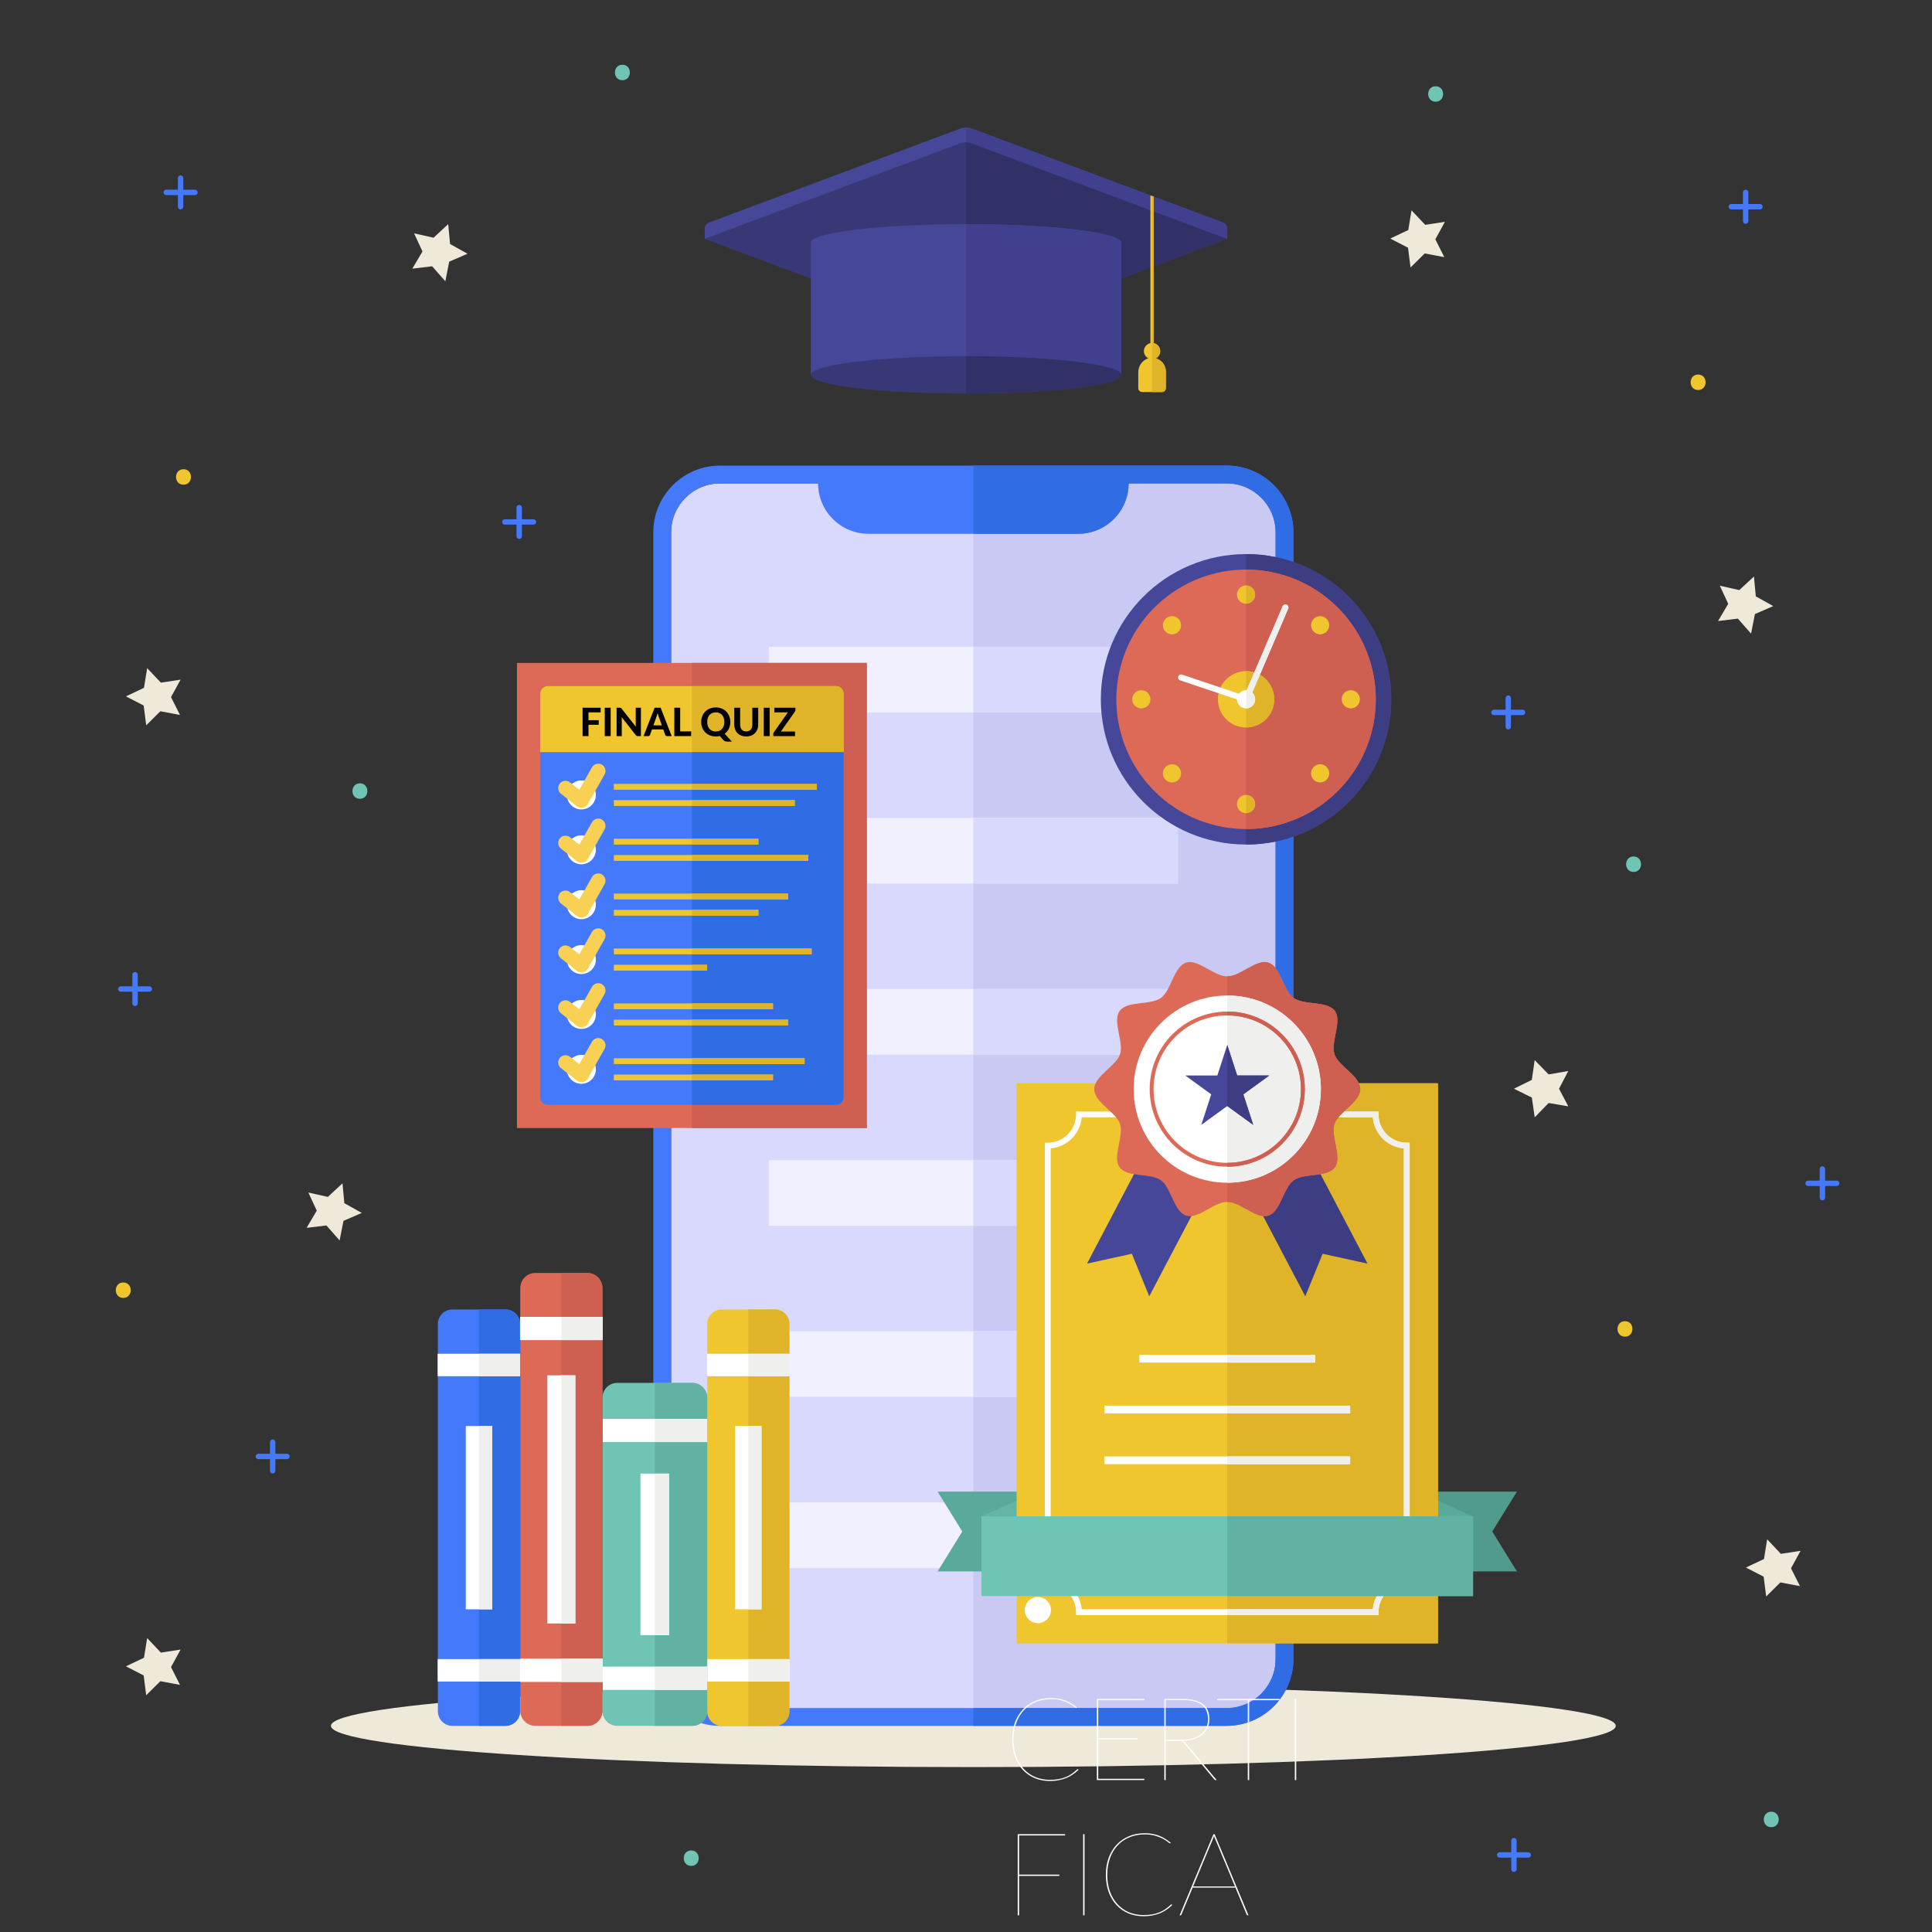 <svg width="200" height="200" viewBox="0 0 200 200" fill="none" xmlns="http://www.w3.org/2000/svg">
<rect x="0" y="0" width="200" height="200" fill="#333333" stroke="none"/>
<g clip-path="url(#clip0_463_2191)">
<path d="M100.76 182.93C137.49 182.93 167.265 181.018 167.265 178.659C167.265 176.301 137.49 174.389 100.76 174.389C64.031 174.389 34.256 176.301 34.256 178.659C34.256 181.018 64.031 182.93 100.76 182.93Z" fill="#EFE9DA"/>
<path d="M15.236 169.572L16.653 171.077L18.695 170.762L17.703 172.575L18.633 174.42L16.602 174.036L15.135 175.491L14.872 173.441L13.035 172.495L14.904 171.612L15.236 169.572Z" fill="#EFE9DA"/>
<path d="M182.937 159.349L184.354 160.853L186.396 160.538L185.404 162.351L186.334 164.196L184.304 163.812L182.836 165.267L182.574 163.217L180.736 162.271L182.605 161.388L182.937 159.349Z" fill="#EFE9DA"/>
<path d="M15.236 69.165L16.653 70.669L18.695 70.355L17.703 72.167L18.633 74.013L16.602 73.629L15.135 75.084L14.872 73.034L13.035 72.088L14.904 71.205L15.236 69.165Z" fill="#EFE9DA"/>
<path d="M146.119 21.773L147.536 23.276L149.578 22.962L148.586 24.774L149.516 26.62L147.486 26.236L146.018 27.691L145.756 25.641L143.918 24.695L145.787 23.812L146.119 21.773Z" fill="#EFE9DA"/>
<path d="M35.454 122.498L35.648 124.555L37.453 125.562L35.556 126.382L35.156 128.41L33.79 126.859L31.738 127.106L32.791 125.327L31.922 123.452L33.939 123.903L35.454 122.498Z" fill="#EFE9DA"/>
<path d="M158.869 109.743L160.313 111.222L162.35 110.872L161.389 112.701L162.352 114.53L160.315 114.182L158.873 115.663L158.575 113.618L156.721 112.704L158.573 111.788L158.869 109.743Z" fill="#EFE9DA"/>
<path d="M46.398 23.203L46.592 25.261L48.397 26.267L46.5 27.087L46.1 29.115L44.734 27.565L42.682 27.811L43.734 26.032L42.866 24.157L44.882 24.608L46.398 23.203Z" fill="#EFE9DA"/>
<path d="M181.568 59.68L181.762 61.737L183.566 62.744L181.67 63.564L181.27 65.592L179.904 64.041L177.852 64.288L178.904 62.509L178.036 60.634L180.052 61.085L181.568 59.68Z" fill="#EFE9DA"/>
<path d="M20.179 19.639H18.974V18.434C18.974 18.28 18.849 18.155 18.696 18.155C18.542 18.155 18.417 18.28 18.417 18.434V19.639H17.212C17.058 19.639 16.934 19.763 16.934 19.917C16.934 20.071 17.059 20.196 17.212 20.196H18.417V21.401C18.417 21.555 18.542 21.679 18.696 21.679C18.85 21.679 18.974 21.555 18.974 21.401V20.196H20.179C20.333 20.196 20.458 20.071 20.458 19.917C20.458 19.763 20.333 19.639 20.179 19.639Z" fill="#4579FB"/>
<path d="M182.193 21.122H180.988V19.918C180.988 19.764 180.863 19.639 180.709 19.639C180.555 19.639 180.43 19.764 180.43 19.918V21.122H179.226C179.072 21.122 178.947 21.247 178.947 21.401C178.947 21.555 179.072 21.68 179.226 21.68H180.43V22.884C180.43 23.038 180.556 23.163 180.709 23.163C180.863 23.163 180.988 23.038 180.988 22.884V21.68H182.193C182.347 21.68 182.472 21.555 182.472 21.401C182.472 21.247 182.347 21.122 182.193 21.122Z" fill="#4579FB"/>
<path d="M155.857 75.231C155.857 75.385 155.982 75.51 156.135 75.51C156.289 75.51 156.414 75.385 156.414 75.231V74.027H157.619C157.773 74.027 157.897 73.902 157.897 73.748C157.897 73.594 157.772 73.469 157.619 73.469H156.414V72.265C156.414 72.111 156.289 71.986 156.135 71.986C155.981 71.986 155.857 72.111 155.857 72.265V73.469H154.652C154.498 73.469 154.373 73.594 154.373 73.748C154.373 73.902 154.498 74.027 154.652 74.027H155.857V75.231Z" fill="#4579FB"/>
<path d="M190.138 122.218H188.934V121.014C188.934 120.86 188.809 120.735 188.655 120.735C188.501 120.735 188.376 120.86 188.376 121.014V122.218H187.171C187.017 122.218 186.893 122.344 186.893 122.497C186.893 122.651 187.018 122.776 187.171 122.776H188.376V123.98C188.376 124.134 188.501 124.259 188.655 124.259C188.809 124.259 188.934 124.134 188.934 123.98V122.776H190.138C190.292 122.776 190.417 122.651 190.417 122.497C190.417 122.343 190.292 122.218 190.138 122.218Z" fill="#4579FB"/>
<path d="M158.205 191.743H157V190.539C157 190.385 156.875 190.26 156.721 190.26C156.567 190.26 156.443 190.385 156.443 190.539V191.743H155.238C155.084 191.743 154.959 191.868 154.959 192.022C154.959 192.176 155.084 192.301 155.238 192.301H156.443V193.505C156.443 193.659 156.568 193.784 156.721 193.784C156.875 193.784 157 193.659 157 193.505V192.301H158.205C158.359 192.301 158.483 192.175 158.483 192.022C158.484 191.868 158.359 191.743 158.205 191.743Z" fill="#4579FB"/>
<path d="M55.228 53.755H54.024V52.55C54.024 52.396 53.898 52.272 53.745 52.272C53.591 52.272 53.466 52.396 53.466 52.55V53.755H52.261C52.107 53.755 51.982 53.88 51.982 54.033C51.982 54.188 52.108 54.312 52.261 54.312H53.466V55.517C53.466 55.671 53.591 55.795 53.745 55.795C53.899 55.795 54.024 55.671 54.024 55.517V54.312H55.228C55.382 54.312 55.507 54.188 55.507 54.033C55.507 53.88 55.382 53.755 55.228 53.755Z" fill="#4579FB"/>
<path d="M15.462 102.105H14.258V100.901C14.258 100.747 14.132 100.622 13.979 100.622C13.825 100.622 13.7 100.747 13.7 100.901V102.105H12.496C12.342 102.105 12.217 102.23 12.217 102.384C12.217 102.538 12.342 102.663 12.496 102.663H13.7V103.868C13.7 104.022 13.825 104.146 13.979 104.146C14.132 104.146 14.258 104.021 14.258 103.868V102.663H15.462C15.616 102.663 15.741 102.538 15.741 102.384C15.741 102.23 15.616 102.105 15.462 102.105Z" fill="#4579FB"/>
<path d="M29.71 150.492H28.506V149.287C28.506 149.133 28.38 149.008 28.227 149.008C28.073 149.008 27.948 149.133 27.948 149.287V150.492H26.744C26.59 150.492 26.465 150.617 26.465 150.771C26.465 150.925 26.59 151.049 26.744 151.049H27.948V152.254C27.948 152.408 28.073 152.533 28.227 152.533C28.381 152.533 28.506 152.408 28.506 152.254V151.049H29.71C29.864 151.049 29.989 150.924 29.989 150.771C29.989 150.617 29.864 150.492 29.71 150.492Z" fill="#4579FB"/>
<path d="M12.759 132.76C11.729 132.76 11.728 134.36 12.759 134.36C13.789 134.36 13.79 132.76 12.759 132.76Z" fill="#F0C62E"/>
<path d="M37.259 81.09C36.23 81.09 36.228 82.69 37.259 82.69C38.288 82.69 38.29 81.09 37.259 81.09Z" fill="#6FC4B4"/>
<path d="M18.995 48.573C17.966 48.573 17.964 50.173 18.995 50.173C20.025 50.173 20.027 48.573 18.995 48.573Z" fill="#F0C62E"/>
<path d="M64.429 6.703C63.4 6.703 63.398 8.303 64.429 8.303C65.459 8.303 65.46 6.703 64.429 6.703Z" fill="#6FC4B4"/>
<path d="M148.617 8.929C147.587 8.929 147.585 10.529 148.617 10.529C149.646 10.529 149.648 8.929 148.617 8.929Z" fill="#6FC4B4"/>
<path d="M175.788 38.774C174.759 38.774 174.757 40.374 175.788 40.374C176.818 40.374 176.82 38.774 175.788 38.774Z" fill="#F0C62E"/>
<path d="M169.107 88.662C168.077 88.662 168.076 90.262 169.107 90.262C170.136 90.262 170.138 88.662 169.107 88.662Z" fill="#6FC4B4"/>
<path d="M168.216 136.769C167.187 136.769 167.185 138.369 168.216 138.369C169.246 138.369 169.247 136.769 168.216 136.769Z" fill="#F0C62E"/>
<path d="M183.361 187.549C182.331 187.549 182.329 189.149 183.361 189.149C184.39 189.149 184.392 187.549 183.361 187.549Z" fill="#6FC4B4"/>
<path d="M71.556 191.558C70.526 191.558 70.525 193.158 71.556 193.158C72.586 193.158 72.587 191.558 71.556 191.558Z" fill="#6FC4B4"/>
<path d="M74.54 50.041C71.746 50.041 69.473 52.314 69.473 55.108V171.75C69.473 174.544 71.746 176.817 74.54 176.817H126.983C129.777 176.817 132.05 174.544 132.05 171.75V55.108C132.05 52.314 129.777 50.041 126.983 50.041H74.54Z" fill="#D9D8FD"/>
<path d="M126.983 50.041H100.762V176.817H126.983C129.777 176.817 132.05 174.544 132.05 171.75V55.108C132.05 52.313 129.777 50.041 126.983 50.041Z" fill="#C9C9F4"/>
<path d="M126.982 48.198H74.539C70.728 48.198 67.629 51.297 67.629 55.108V171.75C67.629 175.561 70.728 178.66 74.539 178.66H126.982C130.792 178.66 133.892 175.561 133.892 171.75V55.108C133.892 51.297 130.792 48.198 126.982 48.198ZM132.049 171.75C132.049 174.544 129.776 176.817 126.982 176.817H74.539C71.745 176.817 69.472 174.544 69.472 171.75V55.108C69.472 52.314 71.745 50.041 74.539 50.041H84.687C84.687 52.921 87.023 55.257 89.904 55.257H111.617C114.498 55.257 116.833 52.921 116.833 50.041H126.982C129.776 50.041 132.049 52.314 132.049 55.108V171.75Z" fill="#4579FB"/>
<path d="M126.981 48.198H100.76V55.257H111.617C114.497 55.257 116.833 52.921 116.833 50.04H126.981C129.775 50.04 132.049 52.313 132.049 55.107V171.75C132.049 174.544 129.775 176.817 126.981 176.817H100.76V178.659H126.981C130.792 178.659 133.891 175.56 133.891 171.749V55.108C133.891 51.297 130.791 48.198 126.981 48.198Z" fill="#306DE5"/>
<path d="M121.935 66.956H79.584V73.748H121.935V66.956Z" fill="#F0F0FF"/>
<path d="M121.935 84.67H79.584V91.463H121.935V84.67Z" fill="#F0F0FF"/>
<path d="M121.935 102.384H79.584V109.177H121.935V102.384Z" fill="#F0F0FF"/>
<path d="M121.935 120.099H79.584V126.891H121.935V120.099Z" fill="#F0F0FF"/>
<path d="M121.935 137.813H79.584V144.606H121.935V137.813Z" fill="#F0F0FF"/>
<path d="M121.935 155.527H79.584V162.32H121.935V155.527Z" fill="#F0F0FF"/>
<path d="M121.935 66.956H100.76V73.748H121.935V66.956Z" fill="#D9D8FD"/>
<path d="M121.935 84.67H100.76V91.463H121.935V84.67Z" fill="#D9D8FD"/>
<path d="M121.935 102.384H100.76V109.177H121.935V102.384Z" fill="#D9D8FD"/>
<path d="M121.935 120.099H100.76V126.891H121.935V120.099Z" fill="#D9D8FD"/>
<path d="M121.935 137.813H100.76V144.606H121.935V137.813Z" fill="#D9D8FD"/>
<path d="M121.935 155.527H100.76V162.32H121.935V155.527Z" fill="#D9D8FD"/>
<path d="M128.991 87.426C137.293 87.426 144.024 80.695 144.024 72.392C144.024 64.09 137.293 57.359 128.991 57.359C120.688 57.359 113.957 64.09 113.957 72.392C113.957 80.695 120.688 87.426 128.991 87.426Z" fill="#474799"/>
<path d="M128.992 87.427C137.295 87.427 144.026 80.696 144.026 72.393C144.026 64.09 137.295 57.359 128.992 57.359V87.427Z" fill="#3D3D84"/>
<path d="M142.069 75.436C143.748 68.213 139.255 60.997 132.033 59.317C124.81 57.638 117.594 62.131 115.914 69.353C114.235 76.576 118.728 83.792 125.95 85.472C133.173 87.151 140.389 82.658 142.069 75.436Z" fill="#DC6A57"/>
<path d="M142.419 72.392C142.419 64.977 136.407 58.966 128.992 58.966V85.818C136.407 85.819 142.419 79.807 142.419 72.392Z" fill="#CE5F51"/>
<path d="M128.992 75.309C130.603 75.309 131.908 74.003 131.908 72.393C131.908 70.782 130.603 69.477 128.992 69.477C127.382 69.477 126.076 70.782 126.076 72.393C126.076 74.003 127.382 75.309 128.992 75.309Z" fill="#F0C62E"/>
<path d="M128.992 75.309C130.603 75.309 131.908 74.003 131.908 72.393C131.908 70.782 130.603 69.477 128.992 69.477V75.309Z" fill="#E0B428"/>
<path d="M129.932 61.55C129.932 62.07 129.51 62.492 128.99 62.492C128.47 62.492 128.049 62.07 128.049 61.55C128.049 61.03 128.47 60.608 128.99 60.608C129.51 60.608 129.932 61.03 129.932 61.55Z" fill="#F0C62E"/>
<path d="M128.99 62.492C129.51 62.492 129.932 62.07 129.932 61.55C129.932 61.03 129.51 60.608 128.99 60.608V62.492Z" fill="#E0B428"/>
<path d="M137.324 65.391C136.957 65.759 136.36 65.759 135.992 65.391C135.625 65.024 135.625 64.428 135.992 64.06C136.36 63.692 136.956 63.692 137.324 64.06C137.692 64.427 137.692 65.024 137.324 65.391Z" fill="#F0C62E"/>
<path d="M139.834 73.334C139.314 73.334 138.893 72.912 138.893 72.392C138.893 71.872 139.314 71.451 139.834 71.451C140.354 71.451 140.776 71.872 140.776 72.392C140.776 72.912 140.354 73.334 139.834 73.334Z" fill="#F0C62E"/>
<path d="M135.992 80.725C135.625 80.357 135.625 79.761 135.992 79.393C136.36 79.026 136.956 79.026 137.324 79.393C137.692 79.761 137.692 80.357 137.324 80.725C136.957 81.093 136.36 81.093 135.992 80.725Z" fill="#F0C62E"/>
<path d="M128.049 83.235C128.049 82.715 128.47 82.293 128.99 82.293C129.51 82.293 129.932 82.715 129.932 83.235C129.932 83.755 129.51 84.177 128.99 84.177C128.47 84.177 128.049 83.755 128.049 83.235Z" fill="#F0C62E"/>
<path d="M128.99 84.176C129.51 84.176 129.932 83.755 129.932 83.235C129.932 82.715 129.51 82.293 128.99 82.293V84.176Z" fill="#E0B428"/>
<path d="M121.324 81.001C121.844 81.001 122.266 80.579 122.266 80.059C122.266 79.539 121.844 79.118 121.324 79.118C120.804 79.118 120.383 79.539 120.383 80.059C120.383 80.579 120.804 81.001 121.324 81.001Z" fill="#F0C62E"/>
<path d="M118.149 71.451C118.669 71.451 119.09 71.873 119.09 72.393C119.09 72.913 118.669 73.334 118.149 73.334C117.629 73.334 117.207 72.913 117.207 72.393C117.207 71.873 117.629 71.451 118.149 71.451Z" fill="#F0C62E"/>
<path d="M121.99 64.06C122.357 64.427 122.357 65.023 121.99 65.391C121.622 65.759 121.026 65.759 120.659 65.391C120.291 65.024 120.291 64.428 120.659 64.06C121.026 63.692 121.622 63.692 121.99 64.06Z" fill="#F0C62E"/>
<path d="M128.992 72.706C128.959 72.706 128.925 72.701 128.892 72.689L122.167 70.43C122.003 70.375 121.914 70.198 121.97 70.034C122.025 69.87 122.203 69.781 122.366 69.836L128.818 72.004L132.775 62.764C132.843 62.604 133.028 62.532 133.186 62.599C133.346 62.667 133.419 62.851 133.351 63.01L129.28 72.516C129.229 72.634 129.114 72.706 128.992 72.706Z" fill="white"/>
<path d="M133.187 62.599C133.029 62.531 132.843 62.605 132.775 62.764L128.992 71.597V72.706C129.114 72.706 129.23 72.634 129.28 72.516L133.351 63.011C133.419 62.851 133.346 62.667 133.187 62.599Z" fill="#EFEFED"/>
<path d="M129.934 72.392C129.934 72.912 129.512 73.334 128.992 73.334C128.472 73.334 128.051 72.912 128.051 72.392C128.051 71.872 128.472 71.451 128.992 71.451C129.512 71.451 129.934 71.873 129.934 72.392Z" fill="white"/>
<path d="M128.992 73.334C129.512 73.334 129.934 72.912 129.934 72.392C129.934 71.872 129.512 71.451 128.992 71.451V73.334Z" fill="#EFEFED"/>
<path d="M157.031 162.671H146.75V154.412H157.031L154.478 158.542L157.031 162.671Z" fill="#519B8D"/>
<path d="M152.49 156.966L146.75 154.412V156.966H152.49Z" fill="#59AA9B"/>
<path d="M97.062 162.671H107.343V154.412H97.062L99.616 158.542L97.062 162.671Z" fill="#59AA9B"/>
<path d="M101.604 156.966L107.344 154.412V156.966H101.604Z" fill="#64B5A5"/>
<path d="M148.851 112.142H105.242V170.119H148.851V112.142Z" fill="#F0C62E"/>
<path d="M148.851 112.142H127.047V170.119H148.851V112.142Z" fill="#E0B428"/>
<path d="M142.701 167.194H111.39V166.894C111.39 165.282 110.078 163.97 108.466 163.97H108.166V118.291H108.466C110.078 118.291 111.39 116.979 111.39 115.366V115.066H142.701V115.366C142.701 116.979 144.013 118.291 145.625 118.291H145.925V163.97H145.625C144.013 163.97 142.701 165.282 142.701 166.895V167.194ZM111.978 166.594H142.113C142.258 164.89 143.621 163.527 145.325 163.382V118.878C143.62 118.734 142.258 117.371 142.113 115.666H111.978C111.833 117.371 110.47 118.734 108.766 118.878V163.382C110.47 163.527 111.833 164.89 111.978 166.594Z" fill="white"/>
<path d="M142.702 115.366V115.066H127.047V115.666H142.115C142.259 117.371 143.622 118.734 145.327 118.878V163.382C143.622 163.527 142.259 164.89 142.115 166.594H127.047V167.194H142.702V166.894C142.702 165.282 144.014 163.97 145.626 163.97H145.926V118.291H145.626C144.014 118.291 142.702 116.979 142.702 115.366Z" fill="#EFEFED"/>
<path d="M152.49 156.965H101.604V165.225H152.49V156.965Z" fill="#6FC4B4"/>
<path d="M152.49 156.965H127.047V165.225H152.49V156.965Z" fill="#62B2A3"/>
<path d="M141.566 130.809L136.92 129.79L135.121 134.195L128.186 120.992L134.631 117.606L141.566 130.809Z" fill="#3D3D84"/>
<path d="M112.525 130.809L117.172 129.79L118.971 134.195L125.906 120.992L119.461 117.606L112.525 130.809Z" fill="#474799"/>
<path d="M140.812 112.746C140.812 114.118 138.549 115.116 138.147 116.354C137.731 117.637 138.96 119.771 138.183 120.839C137.397 121.918 134.983 121.404 133.904 122.189C132.836 122.966 132.583 125.426 131.3 125.842C130.062 126.244 128.417 124.417 127.045 124.417C125.673 124.417 124.027 126.244 122.789 125.842C121.506 125.425 121.253 122.966 120.185 122.189C119.106 121.404 116.691 121.917 115.906 120.839C115.129 119.771 116.358 117.637 115.942 116.353C115.54 115.115 113.277 114.118 113.277 112.745C113.277 111.373 115.54 110.375 115.942 109.137C116.359 107.854 115.129 105.72 115.907 104.652C116.692 103.573 119.106 104.087 120.185 103.302C121.253 102.525 121.506 100.065 122.789 99.649C124.027 99.247 125.673 101.075 127.045 101.075C128.417 101.075 130.062 99.247 131.3 99.649C132.583 100.066 132.837 102.525 133.905 103.302C134.983 104.087 137.398 103.574 138.183 104.652C138.96 105.72 137.731 107.854 138.147 109.137C138.55 110.376 140.812 111.374 140.812 112.746Z" fill="#DC6A57"/>
<path d="M131.3 125.843C132.583 125.426 132.837 122.967 133.905 122.19C134.983 121.404 137.398 121.918 138.183 120.84C138.96 119.772 137.731 117.637 138.148 116.354C138.55 115.116 140.812 114.118 140.812 112.746C140.812 111.374 138.55 110.377 138.148 109.138C137.731 107.855 138.961 105.721 138.183 104.653C137.398 103.574 134.984 104.088 133.905 103.303C132.837 102.526 132.584 100.066 131.301 99.65C130.063 99.248 128.417 101.075 127.045 101.075V124.417C128.417 124.417 130.062 126.245 131.3 125.843Z" fill="#CE5F51"/>
<path d="M127.046 122.436C132.398 122.436 136.736 118.098 136.736 112.746C136.736 107.394 132.398 103.056 127.046 103.056C121.694 103.056 117.355 107.394 117.355 112.746C117.355 118.098 121.694 122.436 127.046 122.436Z" fill="white"/>
<path d="M127.045 122.436C132.397 122.436 136.735 118.098 136.735 112.746C136.735 107.394 132.397 103.056 127.045 103.056V122.436Z" fill="#EFEFED"/>
<path d="M127.045 120.776C122.618 120.776 119.016 117.174 119.016 112.746C119.016 108.319 122.618 104.717 127.045 104.717C131.473 104.717 135.075 108.319 135.075 112.746C135.075 117.174 131.473 120.776 127.045 120.776ZM127.045 105.116C122.838 105.116 119.416 108.539 119.416 112.746C119.416 116.954 122.838 120.376 127.045 120.376C131.253 120.376 134.675 116.953 134.675 112.746C134.675 108.539 131.253 105.116 127.045 105.116Z" fill="#DC6A57"/>
<path d="M135.075 112.746C135.075 108.318 131.473 104.716 127.045 104.716V105.116C131.253 105.116 134.675 108.539 134.675 112.746C134.675 116.954 131.253 120.376 127.045 120.376V120.776C131.473 120.776 135.075 117.174 135.075 112.746Z" fill="#CE5F51"/>
<path d="M127.046 108.171L128.073 111.332H131.397L128.708 113.286L129.735 116.447L127.046 114.493L124.357 116.447L125.385 113.286L122.695 111.332H126.019L127.046 108.171Z" fill="#474799"/>
<path d="M129.734 116.447L128.707 113.286L131.396 111.332H128.072L127.045 108.171V114.493L129.734 116.447Z" fill="#3D3D84"/>
<path d="M136.147 140.254H117.943V141.054H136.147V140.254Z" fill="white"/>
<path d="M136.148 140.254H127.047V141.054H136.148V140.254Z" fill="#EFEFED"/>
<path d="M139.767 145.513H114.324V146.313H139.767V145.513Z" fill="white"/>
<path d="M139.767 150.771H114.324V151.571H139.767V150.771Z" fill="white"/>
<path d="M139.768 145.513H127.047V146.313H139.768V145.513Z" fill="#EFEFED"/>
<path d="M139.768 150.771H127.047V151.571H139.768V150.771Z" fill="#EFEFED"/>
<path d="M106.085 166.683C106.085 166.495 106.121 166.319 106.193 166.155C106.265 165.987 106.361 165.841 106.481 165.717C106.605 165.593 106.747 165.495 106.907 165.423C107.071 165.351 107.245 165.315 107.429 165.315C107.617 165.315 107.793 165.351 107.957 165.423C108.125 165.495 108.271 165.593 108.395 165.717C108.519 165.841 108.617 165.987 108.689 166.155C108.761 166.319 108.797 166.495 108.797 166.683C108.797 166.867 108.761 167.041 108.689 167.205C108.617 167.365 108.519 167.507 108.395 167.631C108.271 167.751 108.125 167.847 107.957 167.919C107.793 167.991 107.617 168.027 107.429 168.027C107.245 168.027 107.071 167.991 106.907 167.919C106.747 167.847 106.605 167.751 106.481 167.631C106.361 167.507 106.265 167.365 106.193 167.205C106.121 167.041 106.085 166.867 106.085 166.683ZM111.557 183.137C111.573 183.137 111.587 183.143 111.599 183.155L111.653 183.203C111.477 183.375 111.287 183.533 111.083 183.677C110.883 183.817 110.663 183.939 110.423 184.043C110.183 184.143 109.919 184.221 109.631 184.277C109.343 184.337 109.025 184.367 108.677 184.367C108.113 184.367 107.593 184.269 107.117 184.073C106.641 183.873 106.229 183.587 105.881 183.215C105.533 182.843 105.261 182.393 105.065 181.865C104.873 181.333 104.777 180.735 104.777 180.071C104.777 179.431 104.873 178.847 105.065 178.319C105.261 177.791 105.535 177.339 105.887 176.963C106.243 176.583 106.667 176.291 107.159 176.087C107.655 175.879 108.201 175.775 108.797 175.775C109.073 175.775 109.333 175.797 109.577 175.841C109.821 175.881 110.051 175.943 110.267 176.027C110.487 176.111 110.697 176.215 110.897 176.339C111.097 176.459 111.293 176.599 111.485 176.759L111.461 176.795C111.453 176.811 111.433 176.819 111.401 176.819C111.373 176.819 111.301 176.771 111.185 176.675C111.073 176.579 110.911 176.473 110.699 176.357C110.487 176.241 110.223 176.135 109.907 176.039C109.595 175.943 109.225 175.895 108.797 175.895C108.229 175.895 107.707 175.993 107.231 176.189C106.759 176.381 106.351 176.659 106.007 177.023C105.667 177.383 105.401 177.821 105.209 178.337C105.017 178.853 104.921 179.431 104.921 180.071C104.921 180.723 105.015 181.307 105.203 181.823C105.395 182.339 105.659 182.777 105.995 183.137C106.331 183.497 106.727 183.773 107.183 183.965C107.643 184.153 108.141 184.247 108.677 184.247C109.017 184.247 109.321 184.223 109.589 184.175C109.857 184.127 110.101 184.057 110.321 183.965C110.545 183.873 110.751 183.761 110.939 183.629C111.131 183.493 111.321 183.339 111.509 183.167C111.529 183.147 111.545 183.137 111.557 183.137ZM118.464 184.139L118.452 184.271H113.544V175.871H118.452V176.003H113.688V179.939H117.732V180.071H113.688V184.139H118.464ZM120.673 180.095H122.365C122.777 180.095 123.147 180.047 123.475 179.951C123.807 179.851 124.089 179.711 124.321 179.531C124.557 179.347 124.737 179.125 124.861 178.865C124.989 178.601 125.053 178.303 125.053 177.971C125.053 177.287 124.831 176.787 124.387 176.471C123.943 176.151 123.305 175.991 122.473 175.991H120.673V180.095ZM125.953 184.271H125.857C125.825 184.271 125.799 184.269 125.779 184.265C125.759 184.257 125.733 184.235 125.701 184.199L122.557 180.431C122.525 180.391 122.491 180.357 122.455 180.329C122.423 180.301 122.385 180.279 122.341 180.263C122.301 180.243 122.251 180.231 122.191 180.227C122.135 180.219 122.065 180.215 121.981 180.215H120.673V184.271H120.529V175.871H122.473C123.349 175.871 124.021 176.041 124.489 176.381C124.961 176.721 125.197 177.251 125.197 177.971C125.197 178.311 125.131 178.619 124.999 178.895C124.867 179.167 124.681 179.399 124.441 179.591C124.201 179.783 123.913 179.933 123.577 180.041C123.245 180.149 122.877 180.207 122.473 180.215C122.513 180.231 122.549 180.253 122.581 180.281C122.613 180.305 122.645 180.335 122.677 180.371L125.953 184.271ZM132.47 176.003H129.314V184.271H129.17V176.003H125.99V175.871H132.47V176.003ZM134.184 184.271H134.04V175.871H134.184V184.271ZM105.497 190.003V194.059H109.661V194.191H105.497V198.271H105.353V189.871H110.261V190.003H105.497ZM112.27 198.271H112.126V189.871H112.27V198.271ZM121.26 197.137C121.276 197.137 121.29 197.143 121.302 197.155L121.356 197.203C121.18 197.375 120.99 197.533 120.786 197.677C120.586 197.817 120.366 197.939 120.126 198.043C119.886 198.143 119.622 198.221 119.334 198.277C119.046 198.337 118.728 198.367 118.38 198.367C117.816 198.367 117.296 198.269 116.82 198.073C116.344 197.873 115.932 197.587 115.584 197.215C115.236 196.843 114.964 196.393 114.768 195.865C114.576 195.333 114.48 194.735 114.48 194.071C114.48 193.431 114.576 192.847 114.768 192.319C114.964 191.791 115.238 191.339 115.59 190.963C115.946 190.583 116.37 190.291 116.862 190.087C117.358 189.879 117.904 189.775 118.5 189.775C118.776 189.775 119.036 189.797 119.28 189.841C119.524 189.881 119.754 189.943 119.97 190.027C120.19 190.111 120.4 190.215 120.6 190.339C120.8 190.459 120.996 190.599 121.188 190.759L121.164 190.795C121.156 190.811 121.136 190.819 121.104 190.819C121.076 190.819 121.004 190.771 120.888 190.675C120.776 190.579 120.614 190.473 120.402 190.357C120.19 190.241 119.926 190.135 119.61 190.039C119.298 189.943 118.928 189.895 118.5 189.895C117.932 189.895 117.41 189.993 116.934 190.189C116.462 190.381 116.054 190.659 115.71 191.023C115.37 191.383 115.104 191.821 114.912 192.337C114.72 192.853 114.624 193.431 114.624 194.071C114.624 194.723 114.718 195.307 114.906 195.823C115.098 196.339 115.362 196.777 115.698 197.137C116.034 197.497 116.43 197.773 116.886 197.965C117.346 198.153 117.844 198.247 118.38 198.247C118.72 198.247 119.024 198.223 119.292 198.175C119.56 198.127 119.804 198.057 120.024 197.965C120.248 197.873 120.454 197.761 120.642 197.629C120.834 197.493 121.024 197.339 121.212 197.167C121.232 197.147 121.248 197.137 121.26 197.137ZM127.843 195.283L125.773 190.315C125.753 190.271 125.735 190.229 125.719 190.189C125.707 190.149 125.693 190.107 125.677 190.063C125.661 190.107 125.645 190.149 125.629 190.189C125.617 190.229 125.601 190.271 125.581 190.315L123.511 195.283H127.843ZM129.241 198.271H129.133C129.097 198.271 129.073 198.251 129.061 198.211L127.891 195.403H123.463L122.293 198.211C122.281 198.251 122.253 198.271 122.209 198.271H122.113L125.617 189.871H125.737L129.241 198.271ZM110.615 204.003H107.459V212.271H107.315V204.003H104.135V203.871H110.615V204.003ZM117.105 212.139L117.093 212.271H112.185V203.871H117.093V204.003H112.329V207.939H116.373V208.071H112.329V212.139H117.105ZM119.901 208.683C119.901 208.495 119.937 208.319 120.009 208.155C120.081 207.987 120.177 207.841 120.297 207.717C120.421 207.593 120.563 207.495 120.723 207.423C120.887 207.351 121.061 207.315 121.245 207.315C121.433 207.315 121.609 207.351 121.773 207.423C121.941 207.495 122.087 207.593 122.211 207.717C122.335 207.841 122.433 207.987 122.505 208.155C122.577 208.319 122.613 208.495 122.613 208.683C122.613 208.867 122.577 209.041 122.505 209.205C122.433 209.365 122.335 209.507 122.211 209.631C122.087 209.751 121.941 209.847 121.773 209.919C121.609 209.991 121.433 210.027 121.245 210.027C121.061 210.027 120.887 209.991 120.723 209.919C120.563 209.847 120.421 209.751 120.297 209.631C120.177 209.507 120.081 209.365 120.009 209.205C119.937 209.041 119.901 208.867 119.901 208.683Z" fill="white"/>
<path d="M100 34.847L72.955 24.732L100 14.617L127.045 24.732L100 34.847Z" fill="#383877"/>
<path d="M127.045 23.671V24.732L100.591 14.838C100.21 14.695 99.79 14.695 99.409 14.838L72.955 24.732V23.671C72.955 23.39 73.13 23.138 73.394 23.039L99.409 13.309C99.79 13.166 100.21 13.166 100.591 13.309L126.607 23.039C126.87 23.138 127.045 23.39 127.045 23.671Z" fill="#474799"/>
<path d="M127.045 24.732L100 14.617V34.847L127.045 24.732Z" fill="#313168"/>
<path d="M100.591 14.838L127.045 24.732V23.671C127.045 23.39 126.87 23.138 126.607 23.039L100.591 13.309C100.4 13.238 100.2 13.202 100 13.202V14.731C100.2 14.731 100.401 14.767 100.591 14.838Z" fill="#40408E"/>
<path d="M83.932 25.136C83.932 24.068 91.126 23.203 100 23.203C108.874 23.203 116.068 24.068 116.068 25.136V38.809H83.932V25.136Z" fill="#474799"/>
<path d="M116.068 38.809V25.136C116.068 24.068 108.874 23.203 100 23.203V38.81L116.068 38.809Z" fill="#40408E"/>
<path d="M116.068 38.81C116.068 39.877 108.874 40.742 100 40.742C91.126 40.742 83.932 39.877 83.932 38.81C83.932 37.743 91.126 36.877 100 36.877C108.874 36.877 116.068 37.743 116.068 38.81Z" fill="#383877"/>
<path d="M116.068 38.81C116.068 37.743 108.874 36.877 100 36.877V40.743C108.874 40.742 116.068 39.877 116.068 38.81Z" fill="#313168"/>
<path d="M119.644 37.094C119.915 36.954 120.102 36.675 120.102 36.348C120.102 35.94 119.813 35.6 119.428 35.522V20.355L119.091 20.229V35.522C118.706 35.6 118.416 35.941 118.416 36.349C118.416 36.674 118.602 36.953 118.872 37.093C118.261 37.276 117.832 37.878 117.832 38.542V40.185C117.832 40.406 118.011 40.585 118.232 40.585H120.286C120.507 40.585 120.686 40.406 120.686 40.185V38.462C120.686 37.808 120.244 37.264 119.644 37.094Z" fill="#F0C62E"/>
<path d="M119.645 37.095C119.916 36.954 120.103 36.675 120.103 36.348C120.103 35.94 119.813 35.6 119.429 35.522V20.355L119.26 20.291V40.585H120.287C120.508 40.585 120.687 40.406 120.687 40.185V38.462C120.687 37.808 120.245 37.264 119.645 37.095Z" fill="#E0B428"/>
<path d="M80.215 178.66H74.713C73.884 178.66 73.211 177.987 73.211 177.157V137.057C73.211 136.227 73.884 135.555 74.713 135.555H80.215C81.044 135.555 81.717 136.227 81.717 137.057V177.158C81.717 177.987 81.045 178.66 80.215 178.66Z" fill="#F0C62E"/>
<path d="M80.216 135.555H77.465V178.66H80.216C81.045 178.66 81.718 177.987 81.718 177.157V137.057C81.718 136.227 81.046 135.555 80.216 135.555Z" fill="#E0B428"/>
<path d="M81.74 171.749H73.188V174.073H81.74V171.749Z" fill="white"/>
<path d="M81.74 140.142H73.188V142.466H81.74V140.142Z" fill="white"/>
<path d="M81.741 171.749H77.465V174.073H81.741V171.749Z" fill="#EFEFED"/>
<path d="M81.741 140.142H77.465V142.466H81.741V140.142Z" fill="#EFEFED"/>
<path d="M78.83 147.62H76.1V166.595H78.83V147.62Z" fill="white"/>
<path d="M78.83 147.62H77.465V166.595H78.83V147.62Z" fill="#EFEFED"/>
<path d="M52.333 178.66H46.831C46.001 178.66 45.328 177.987 45.328 177.157V137.057C45.328 136.227 46.001 135.555 46.831 135.555H52.333C53.162 135.555 53.835 136.227 53.835 137.057V177.158C53.835 177.987 53.163 178.66 52.333 178.66Z" fill="#4579FB"/>
<path d="M52.333 135.555H49.582V178.66H52.333C53.162 178.66 53.835 177.987 53.835 177.157V137.057C53.835 136.227 53.163 135.555 52.333 135.555Z" fill="#306DE5"/>
<path d="M53.858 171.749H45.305V174.073H53.858V171.749Z" fill="white"/>
<path d="M53.858 140.142H45.305V142.466H53.858V140.142Z" fill="white"/>
<path d="M53.858 171.749H49.582V174.073H53.858V171.749Z" fill="#EFEFED"/>
<path d="M53.858 140.142H49.582V142.466H53.858V140.142Z" fill="#EFEFED"/>
<path d="M50.947 147.62H48.217V166.595H50.947V147.62Z" fill="white"/>
<path d="M50.947 147.62H49.582V166.595H50.947V147.62Z" fill="#EFEFED"/>
<path d="M71.671 178.66H63.903C63.053 178.66 62.363 177.97 62.363 177.12V144.695C62.363 143.844 63.053 143.155 63.903 143.155H71.671C72.521 143.155 73.21 143.844 73.21 144.695V177.12C73.21 177.97 72.521 178.66 71.671 178.66Z" fill="#6FC4B4"/>
<path d="M71.671 143.155H67.787V178.66H71.671C72.522 178.66 73.211 177.97 73.211 177.12V144.695C73.211 143.845 72.522 143.155 71.671 143.155Z" fill="#62B2A3"/>
<path d="M73.188 172.532H62.387V174.938H73.188V172.532Z" fill="white"/>
<path d="M73.188 146.877H62.387V149.283H73.188V146.877Z" fill="white"/>
<path d="M73.188 172.532H67.787V174.938H73.188V172.532Z" fill="#EFEFED"/>
<path d="M73.188 146.877H67.787V149.283H73.188V146.877Z" fill="#EFEFED"/>
<path d="M69.275 152.548H66.299V169.267H69.275V152.548Z" fill="white"/>
<path d="M69.275 152.548H67.787V169.267H69.275V152.548Z" fill="#EFEFED"/>
<path d="M60.797 178.66H55.424C54.559 178.66 53.857 177.958 53.857 177.093V133.342C53.857 132.476 54.559 131.775 55.424 131.775H60.797C61.662 131.775 62.364 132.476 62.364 133.342V177.093C62.364 177.958 61.662 178.66 60.797 178.66Z" fill="#DC6A57"/>
<path d="M60.798 131.775H58.111V178.66H60.798C61.663 178.66 62.364 177.958 62.364 177.093V133.342C62.364 132.476 61.663 131.775 60.798 131.775Z" fill="#CE5F51"/>
<path d="M62.387 171.708H53.834V174.114H62.387V171.708Z" fill="white"/>
<path d="M62.387 136.321H53.834V138.727H62.387V136.321Z" fill="white"/>
<path d="M62.388 171.708H58.111V174.114H62.388V171.708Z" fill="#EFEFED"/>
<path d="M62.388 136.321H58.111V138.727H62.388V136.321Z" fill="#EFEFED"/>
<path d="M59.56 142.374H56.662V168.06H59.56V142.374Z" fill="white"/>
<path d="M59.56 142.374H58.111V168.06H59.56V142.374Z" fill="#EFEFED"/>
<path d="M89.733 68.624H53.516V116.775H89.733V68.624Z" fill="#DC6A57"/>
<path d="M89.734 68.624H71.625V116.775H89.734V68.624Z" fill="#CE5F51"/>
<path d="M55.916 113.575V71.824C55.916 71.382 56.274 71.024 56.716 71.024H86.534C86.976 71.024 87.334 71.382 87.334 71.824V113.575C87.334 114.017 86.976 114.375 86.534 114.375H56.716C56.274 114.375 55.916 114.017 55.916 113.575Z" fill="#4579FB"/>
<path d="M87.334 77.861H55.916V71.824C55.916 71.382 56.274 71.024 56.716 71.024H86.534C86.976 71.024 87.334 71.382 87.334 71.824V77.861Z" fill="#F0C62E"/>
<path d="M87.334 77.861H71.625V71.024H86.534C86.976 71.024 87.334 71.382 87.334 71.824V77.861Z" fill="#E0B428"/>
<path d="M60.921 73.742V74.554H61.978V75.032H60.921V76.204H60.31V73.266H62.181V73.742H60.921ZM63.215 76.204H62.604V73.266H63.215V76.204ZM66.347 73.266V76.204H66.033C65.986 76.204 65.946 76.197 65.913 76.182C65.881 76.166 65.849 76.139 65.818 76.101L64.354 74.238C64.358 74.285 64.361 74.332 64.362 74.378C64.365 74.424 64.366 74.466 64.366 74.505V76.204H63.83V73.266H64.15C64.175 73.266 64.197 73.267 64.215 73.27C64.233 73.271 64.25 73.276 64.265 73.284C64.28 73.291 64.294 73.3 64.308 73.312C64.321 73.325 64.336 73.341 64.352 73.361L65.826 75.232C65.821 75.181 65.817 75.132 65.814 75.084C65.812 75.036 65.81 74.99 65.81 74.947V73.266H66.347ZM68.513 75.088L68.195 74.189C68.177 74.142 68.156 74.087 68.135 74.023C68.114 73.96 68.095 73.891 68.076 73.817C68.057 73.892 68.037 73.962 68.015 74.027C67.995 74.091 67.975 74.146 67.957 74.193L67.641 75.088H68.513ZM69.534 76.204H69.062C69.01 76.204 68.966 76.192 68.933 76.168C68.9 76.142 68.876 76.11 68.86 76.07L68.661 75.51H67.491L67.292 76.07C67.279 76.104 67.255 76.135 67.221 76.164C67.188 76.191 67.145 76.204 67.094 76.204H66.618L67.766 73.266H68.388L69.534 76.204ZM71.549 75.71V76.204H69.806V73.266H70.413V75.71H71.549ZM73.212 74.734C73.212 74.889 73.232 75.028 73.273 75.151C73.313 75.273 73.371 75.376 73.447 75.461C73.524 75.546 73.617 75.612 73.726 75.657C73.836 75.702 73.959 75.724 74.097 75.724C74.234 75.724 74.357 75.702 74.465 75.657C74.575 75.612 74.667 75.546 74.743 75.461C74.82 75.376 74.879 75.273 74.919 75.151C74.96 75.028 74.98 74.889 74.98 74.734C74.98 74.58 74.96 74.442 74.919 74.321C74.879 74.198 74.82 74.094 74.743 74.009C74.667 73.923 74.575 73.857 74.465 73.813C74.357 73.767 74.234 73.744 74.097 73.744C73.959 73.744 73.836 73.767 73.726 73.813C73.617 73.857 73.524 73.923 73.447 74.009C73.371 74.094 73.313 74.198 73.273 74.321C73.232 74.442 73.212 74.58 73.212 74.734ZM75.759 76.767H75.259C75.186 76.767 75.121 76.758 75.063 76.739C75.006 76.72 74.953 76.685 74.905 76.633L74.506 76.19C74.375 76.221 74.239 76.237 74.097 76.237C73.871 76.237 73.666 76.199 73.481 76.123C73.296 76.046 73.138 75.941 73.005 75.807C72.873 75.674 72.77 75.515 72.698 75.331C72.626 75.148 72.59 74.949 72.59 74.734C72.59 74.519 72.626 74.321 72.698 74.139C72.77 73.955 72.873 73.796 73.005 73.663C73.138 73.529 73.296 73.424 73.481 73.349C73.666 73.272 73.871 73.233 74.097 73.233C74.322 73.233 74.528 73.272 74.712 73.349C74.897 73.424 75.055 73.53 75.186 73.665C75.319 73.798 75.421 73.957 75.492 74.141C75.565 74.323 75.601 74.521 75.601 74.734C75.601 74.864 75.588 74.988 75.561 75.107C75.535 75.224 75.498 75.335 75.448 75.439C75.398 75.541 75.336 75.636 75.263 75.724C75.19 75.812 75.108 75.889 75.016 75.955L75.759 76.767ZM77.25 75.718C77.348 75.718 77.437 75.702 77.515 75.669C77.593 75.636 77.66 75.588 77.714 75.528C77.768 75.467 77.809 75.393 77.837 75.307C77.865 75.221 77.88 75.123 77.88 75.015V73.266H78.487V75.015C78.487 75.194 78.458 75.358 78.4 75.507C78.343 75.656 78.262 75.784 78.155 75.892C78.048 76 77.919 76.085 77.766 76.145C77.614 76.206 77.442 76.237 77.25 76.237C77.058 76.237 76.885 76.206 76.731 76.145C76.579 76.085 76.449 76 76.343 75.892C76.236 75.784 76.154 75.656 76.096 75.507C76.039 75.358 76.011 75.194 76.011 75.015V73.266H76.618V75.015C76.618 75.123 76.632 75.221 76.661 75.307C76.689 75.393 76.73 75.467 76.784 75.528C76.838 75.588 76.904 75.636 76.983 75.669C77.061 75.702 77.15 75.718 77.25 75.718ZM79.676 76.204H79.065V73.266H79.676V76.204ZM82.342 73.489C82.342 73.52 82.337 73.551 82.326 73.584C82.317 73.615 82.302 73.644 82.283 73.671L80.834 75.728H82.302V76.204H80.054V75.967C80.054 75.939 80.059 75.911 80.068 75.884C80.078 75.856 80.091 75.83 80.109 75.807L81.562 73.742H80.157V73.266H82.342V73.489Z" fill="black"/>
<path d="M71.625 114.375H86.534C86.976 114.375 87.334 114.017 87.334 113.575V77.861H71.625V114.375Z" fill="#306DE5"/>
<path d="M60.184 83.79C61.012 83.79 61.683 83.119 61.683 82.291C61.683 81.463 61.012 80.793 60.184 80.793C59.357 80.793 58.685 81.463 58.685 82.291C58.685 83.119 59.357 83.79 60.184 83.79Z" fill="white"/>
<path d="M60.184 89.471C61.012 89.471 61.683 88.8 61.683 87.972C61.683 87.144 61.012 86.473 60.184 86.473C59.357 86.473 58.685 87.144 58.685 87.972C58.685 88.8 59.357 89.471 60.184 89.471Z" fill="white"/>
<path d="M60.184 95.152C61.012 95.152 61.683 94.481 61.683 93.653C61.683 92.825 61.012 92.154 60.184 92.154C59.357 92.154 58.685 92.825 58.685 93.653C58.685 94.481 59.357 95.152 60.184 95.152Z" fill="white"/>
<path d="M60.184 100.833C61.012 100.833 61.683 100.162 61.683 99.334C61.683 98.507 61.012 97.835 60.184 97.835C59.357 97.835 58.685 98.507 58.685 99.334C58.685 100.162 59.357 100.833 60.184 100.833Z" fill="white"/>
<path d="M60.184 106.514C61.012 106.514 61.683 105.843 61.683 105.015C61.683 104.188 61.012 103.517 60.184 103.517C59.357 103.517 58.685 104.188 58.685 105.015C58.685 105.843 59.357 106.514 60.184 106.514Z" fill="white"/>
<path d="M60.184 112.195C61.012 112.195 61.683 111.524 61.683 110.696C61.683 109.868 61.012 109.197 60.184 109.197C59.357 109.197 58.685 109.868 58.685 110.696C58.685 111.524 59.357 112.195 60.184 112.195Z" fill="white"/>
<path d="M58.537 81.58L60.19 82.882L61.931 79.808" stroke="#F7D054" stroke-width="1.5" stroke-miterlimit="10" stroke-linecap="round" stroke-linejoin="round"/>
<path d="M58.537 87.261L60.19 88.562L61.931 85.489" stroke="#F7D054" stroke-width="1.5" stroke-miterlimit="10" stroke-linecap="round" stroke-linejoin="round"/>
<path d="M58.537 92.941L60.19 94.243L61.931 91.169" stroke="#F7D054" stroke-width="1.5" stroke-miterlimit="10" stroke-linecap="round" stroke-linejoin="round"/>
<path d="M58.537 98.622L60.19 99.924L61.931 96.851" stroke="#F7D054" stroke-width="1.5" stroke-miterlimit="10" stroke-linecap="round" stroke-linejoin="round"/>
<path d="M58.537 104.304L60.19 105.605L61.931 102.532" stroke="#F7D054" stroke-width="1.5" stroke-miterlimit="10" stroke-linecap="round" stroke-linejoin="round"/>
<path d="M58.537 109.984L60.19 111.286L61.931 108.212" stroke="#F7D054" stroke-width="1.5" stroke-miterlimit="10" stroke-linecap="round" stroke-linejoin="round"/>
<path d="M84.562 81.15H63.547V81.75H84.562V81.15Z" fill="#F0C62E"/>
<path d="M82.272 82.832H63.547V83.432H82.272V82.832Z" fill="#F0C62E"/>
<path d="M78.512 86.832H63.547V87.431H78.512V86.832Z" fill="#F0C62E"/>
<path d="M81.576 92.507H63.547V93.107H81.576V92.507Z" fill="#F0C62E"/>
<path d="M78.512 94.192H63.547V94.792H78.512V94.192Z" fill="#F0C62E"/>
<path d="M84.032 98.191H63.547V98.791H84.032V98.191Z" fill="#F0C62E"/>
<path d="M73.204 99.877H63.547V100.477H73.204V99.877Z" fill="#F0C62E"/>
<path d="M80.02 103.873H63.547V104.473H80.02V103.873Z" fill="#F0C62E"/>
<path d="M81.576 105.558H63.547V106.158H81.576V105.558Z" fill="#F0C62E"/>
<path d="M83.29 109.553H63.547V110.153H83.29V109.553Z" fill="#F0C62E"/>
<path d="M80.02 111.239H63.547V111.839H80.02V111.239Z" fill="#F0C62E"/>
<path d="M83.68 88.513H63.547V89.113H83.68V88.513Z" fill="#F0C62E"/>
<path d="M84.561 81.15H71.623V81.75H84.561V81.15Z" fill="#E0B428"/>
<path d="M82.272 82.832H71.623V83.432H82.272V82.832Z" fill="#E0B428"/>
<path d="M78.511 86.832H71.623V87.431H78.511V86.832Z" fill="#E0B428"/>
<path d="M83.68 88.513H71.623V89.113H83.68V88.513Z" fill="#E0B428"/>
<path d="M81.575 92.507H71.623V93.107H81.575V92.507Z" fill="#E0B428"/>
<path d="M78.511 94.192H71.623V94.792H78.511V94.192Z" fill="#E0B428"/>
<path d="M83.968 98.191H71.623V98.791H83.968V98.191Z" fill="#E0B428"/>
<path d="M73.203 99.877H71.623V100.477H73.203V99.877Z" fill="#E0B428"/>
<path d="M80.02 103.873H71.623V104.473H80.02V103.873Z" fill="#E0B428"/>
<path d="M81.575 105.558H71.623V106.158H81.575V105.558Z" fill="#E0B428"/>
<path d="M83.29 109.553H71.623V110.153H83.29V109.553Z" fill="#E0B428"/>
<path d="M80.02 111.239H71.623V111.839H80.02V111.239Z" fill="#E0B428"/>
</g>
<defs>
<clipPath id="clip0_463_2191">
<rect width="200" height="200" fill="white"/>
</clipPath>
</defs>
</svg>
